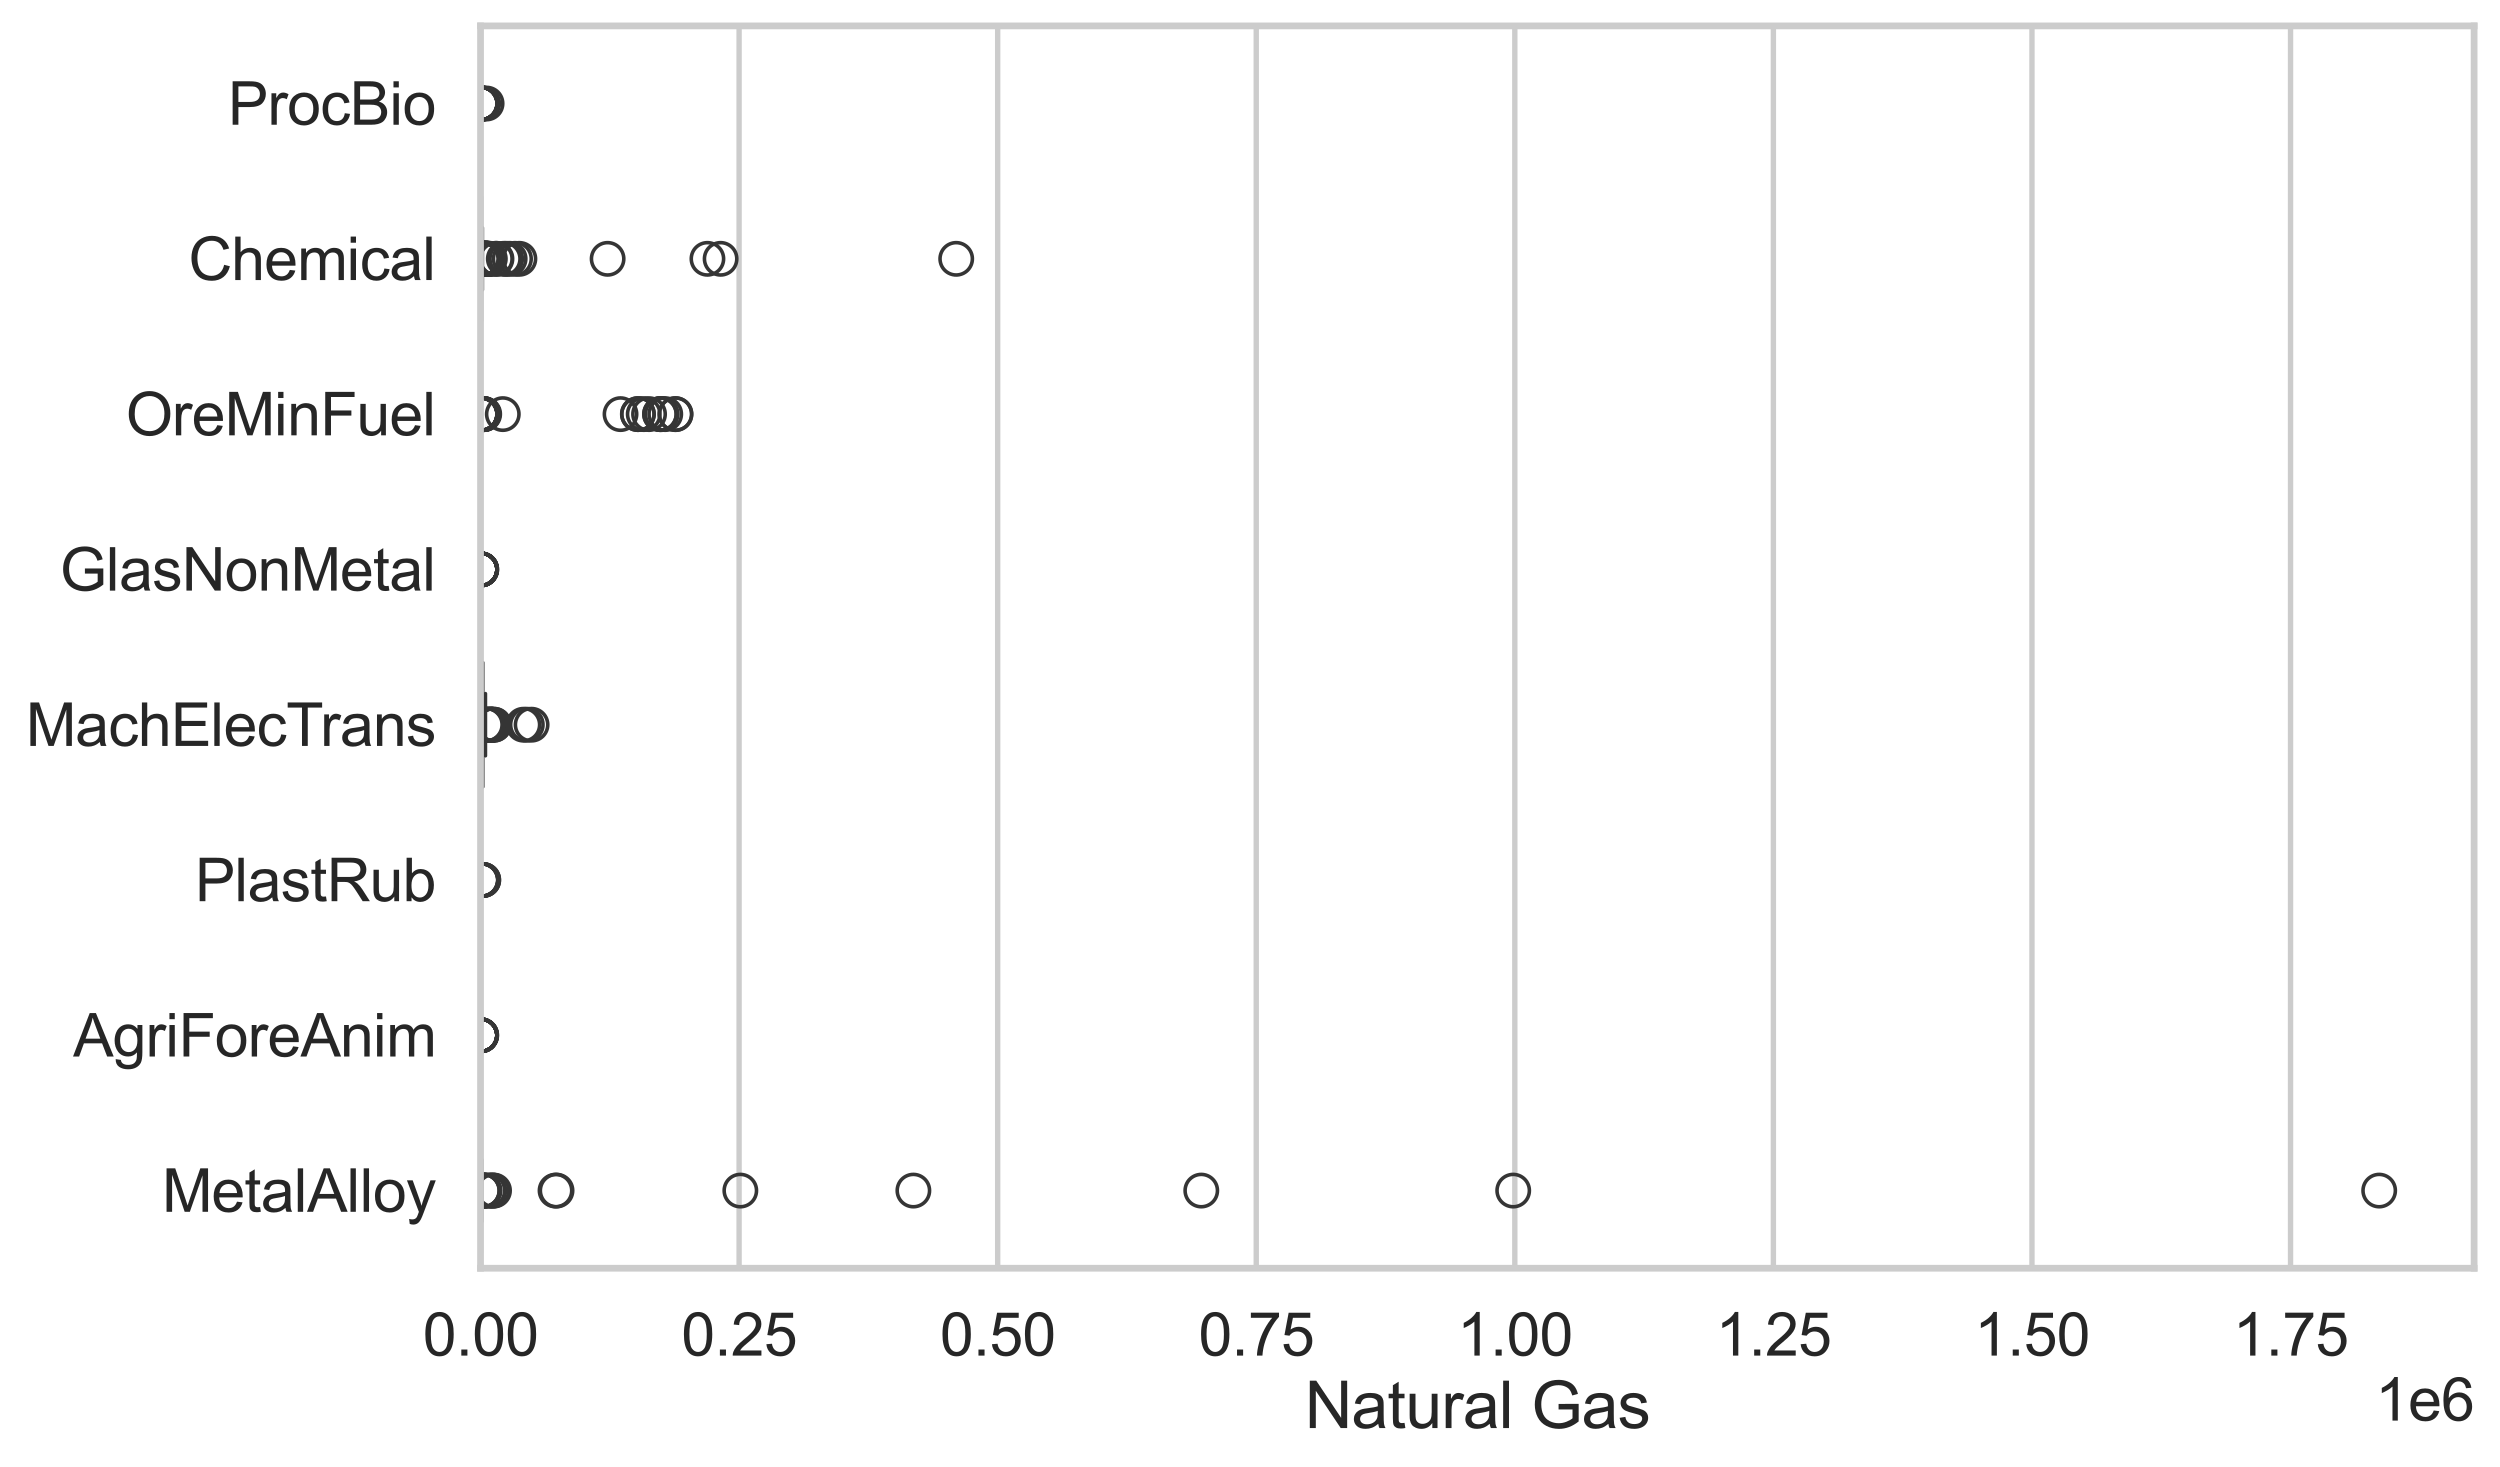 <?xml version="1.0" encoding="utf-8" standalone="no"?>
<!DOCTYPE svg PUBLIC "-//W3C//DTD SVG 1.1//EN"
  "http://www.w3.org/Graphics/SVG/1.1/DTD/svg11.dtd">
<svg xmlns:xlink="http://www.w3.org/1999/xlink" width="695.577pt" height="408.111pt" viewBox="0 0 695.577 408.111" xmlns="http://www.w3.org/2000/svg" version="1.1">
 <defs>
  <style type="text/css">*{stroke-linejoin: round; stroke-linecap: butt}</style>
 </defs>
 <g id="figure_1">
  <g id="patch_1">
   <path d="M 0 408.111 
L 695.577 408.111 
L 695.577 0 
L 0 0 
z
" style="fill: #ffffff"/>
  </g>
  <g id="axes_1">
   <g id="patch_2">
    <path d="M 133.697 352.86 
L 688.377 352.86 
L 688.377 7.2 
L 133.697 7.2 
z
" style="fill: #ffffff"/>
   </g>
   <g id="matplotlib.axis_1">
    <g id="xtick_1">
     <g id="line2d_1">
      <path d="M 133.697 352.86 
L 133.697 7.2 
" clip-path="url(#p8b24ecf741)" style="fill: none; stroke: #cccccc; stroke-width: 1.5; stroke-linecap: round"/>
     </g>
     <g id="text_1">
      <!-- 0.00 -->
      <g style="fill: #262626" transform="translate(117.642 377.17) scale(0.165 -0.165)">
       <defs>
        <path id="ArialMT-30" d="M 266 2259 
Q 266 3072 433 3567 
Q 600 4063 929 4331 
Q 1259 4600 1759 4600 
Q 2128 4600 2406 4451 
Q 2684 4303 2865 4023 
Q 3047 3744 3150 3342 
Q 3253 2941 3253 2259 
Q 3253 1453 3087 958 
Q 2922 463 2592 192 
Q 2263 -78 1759 -78 
Q 1097 -78 719 397 
Q 266 969 266 2259 
z
M 844 2259 
Q 844 1131 1108 757 
Q 1372 384 1759 384 
Q 2147 384 2411 759 
Q 2675 1134 2675 2259 
Q 2675 3391 2411 3762 
Q 2147 4134 1753 4134 
Q 1366 4134 1134 3806 
Q 844 3388 844 2259 
z
" transform="scale(0.016)"/>
        <path id="ArialMT-2e" d="M 581 0 
L 581 641 
L 1222 641 
L 1222 0 
L 581 0 
z
" transform="scale(0.016)"/>
       </defs>
       <use xlink:href="#ArialMT-30"/>
       <use xlink:href="#ArialMT-2e" transform="translate(55.615 0)"/>
       <use xlink:href="#ArialMT-30" transform="translate(83.398 0)"/>
       <use xlink:href="#ArialMT-30" transform="translate(139.014 0)"/>
      </g>
     </g>
    </g>
    <g id="xtick_2">
     <g id="line2d_2">
      <path d="M 205.64 352.86 
L 205.64 7.2 
" clip-path="url(#p8b24ecf741)" style="fill: none; stroke: #cccccc; stroke-width: 1.5; stroke-linecap: round"/>
     </g>
     <g id="text_2">
      <!-- 0.25 -->
      <g style="fill: #262626" transform="translate(189.584 377.17) scale(0.165 -0.165)">
       <defs>
        <path id="ArialMT-32" d="M 3222 541 
L 3222 0 
L 194 0 
Q 188 203 259 391 
Q 375 700 629 1000 
Q 884 1300 1366 1694 
Q 2113 2306 2375 2664 
Q 2638 3022 2638 3341 
Q 2638 3675 2398 3904 
Q 2159 4134 1775 4134 
Q 1369 4134 1125 3890 
Q 881 3647 878 3216 
L 300 3275 
Q 359 3922 746 4261 
Q 1134 4600 1788 4600 
Q 2447 4600 2831 4234 
Q 3216 3869 3216 3328 
Q 3216 3053 3103 2787 
Q 2991 2522 2730 2228 
Q 2469 1934 1863 1422 
Q 1356 997 1212 845 
Q 1069 694 975 541 
L 3222 541 
z
" transform="scale(0.016)"/>
        <path id="ArialMT-35" d="M 266 1200 
L 856 1250 
Q 922 819 1161 601 
Q 1400 384 1738 384 
Q 2144 384 2425 690 
Q 2706 997 2706 1503 
Q 2706 1984 2436 2262 
Q 2166 2541 1728 2541 
Q 1456 2541 1237 2417 
Q 1019 2294 894 2097 
L 366 2166 
L 809 4519 
L 3088 4519 
L 3088 3981 
L 1259 3981 
L 1013 2750 
Q 1425 3038 1878 3038 
Q 2478 3038 2890 2622 
Q 3303 2206 3303 1553 
Q 3303 931 2941 478 
Q 2500 -78 1738 -78 
Q 1113 -78 717 272 
Q 322 622 266 1200 
z
" transform="scale(0.016)"/>
       </defs>
       <use xlink:href="#ArialMT-30"/>
       <use xlink:href="#ArialMT-2e" transform="translate(55.615 0)"/>
       <use xlink:href="#ArialMT-32" transform="translate(83.398 0)"/>
       <use xlink:href="#ArialMT-35" transform="translate(139.014 0)"/>
      </g>
     </g>
    </g>
    <g id="xtick_3">
     <g id="line2d_3">
      <path d="M 277.583 352.86 
L 277.583 7.2 
" clip-path="url(#p8b24ecf741)" style="fill: none; stroke: #cccccc; stroke-width: 1.5; stroke-linecap: round"/>
     </g>
     <g id="text_3">
      <!-- 0.50 -->
      <g style="fill: #262626" transform="translate(261.527 377.17) scale(0.165 -0.165)">
       <use xlink:href="#ArialMT-30"/>
       <use xlink:href="#ArialMT-2e" transform="translate(55.615 0)"/>
       <use xlink:href="#ArialMT-35" transform="translate(83.398 0)"/>
       <use xlink:href="#ArialMT-30" transform="translate(139.014 0)"/>
      </g>
     </g>
    </g>
    <g id="xtick_4">
     <g id="line2d_4">
      <path d="M 349.525 352.86 
L 349.525 7.2 
" clip-path="url(#p8b24ecf741)" style="fill: none; stroke: #cccccc; stroke-width: 1.5; stroke-linecap: round"/>
     </g>
     <g id="text_4">
      <!-- 0.75 -->
      <g style="fill: #262626" transform="translate(333.47 377.17) scale(0.165 -0.165)">
       <defs>
        <path id="ArialMT-37" d="M 303 3981 
L 303 4522 
L 3269 4522 
L 3269 4084 
Q 2831 3619 2401 2847 
Q 1972 2075 1738 1259 
Q 1569 684 1522 0 
L 944 0 
Q 953 541 1156 1306 
Q 1359 2072 1739 2783 
Q 2119 3494 2547 3981 
L 303 3981 
z
" transform="scale(0.016)"/>
       </defs>
       <use xlink:href="#ArialMT-30"/>
       <use xlink:href="#ArialMT-2e" transform="translate(55.615 0)"/>
       <use xlink:href="#ArialMT-37" transform="translate(83.398 0)"/>
       <use xlink:href="#ArialMT-35" transform="translate(139.014 0)"/>
      </g>
     </g>
    </g>
    <g id="xtick_5">
     <g id="line2d_5">
      <path d="M 421.468 352.86 
L 421.468 7.2 
" clip-path="url(#p8b24ecf741)" style="fill: none; stroke: #cccccc; stroke-width: 1.5; stroke-linecap: round"/>
     </g>
     <g id="text_5">
      <!-- 1.00 -->
      <g style="fill: #262626" transform="translate(405.413 377.17) scale(0.165 -0.165)">
       <defs>
        <path id="ArialMT-31" d="M 2384 0 
L 1822 0 
L 1822 3584 
Q 1619 3391 1289 3197 
Q 959 3003 697 2906 
L 697 3450 
Q 1169 3672 1522 3987 
Q 1875 4303 2022 4600 
L 2384 4600 
L 2384 0 
z
" transform="scale(0.016)"/>
       </defs>
       <use xlink:href="#ArialMT-31"/>
       <use xlink:href="#ArialMT-2e" transform="translate(55.615 0)"/>
       <use xlink:href="#ArialMT-30" transform="translate(83.398 0)"/>
       <use xlink:href="#ArialMT-30" transform="translate(139.014 0)"/>
      </g>
     </g>
    </g>
    <g id="xtick_6">
     <g id="line2d_6">
      <path d="M 493.411 352.86 
L 493.411 7.2 
" clip-path="url(#p8b24ecf741)" style="fill: none; stroke: #cccccc; stroke-width: 1.5; stroke-linecap: round"/>
     </g>
     <g id="text_6">
      <!-- 1.25 -->
      <g style="fill: #262626" transform="translate(477.356 377.17) scale(0.165 -0.165)">
       <use xlink:href="#ArialMT-31"/>
       <use xlink:href="#ArialMT-2e" transform="translate(55.615 0)"/>
       <use xlink:href="#ArialMT-32" transform="translate(83.398 0)"/>
       <use xlink:href="#ArialMT-35" transform="translate(139.014 0)"/>
      </g>
     </g>
    </g>
    <g id="xtick_7">
     <g id="line2d_7">
      <path d="M 565.354 352.86 
L 565.354 7.2 
" clip-path="url(#p8b24ecf741)" style="fill: none; stroke: #cccccc; stroke-width: 1.5; stroke-linecap: round"/>
     </g>
     <g id="text_7">
      <!-- 1.50 -->
      <g style="fill: #262626" transform="translate(549.298 377.17) scale(0.165 -0.165)">
       <use xlink:href="#ArialMT-31"/>
       <use xlink:href="#ArialMT-2e" transform="translate(55.615 0)"/>
       <use xlink:href="#ArialMT-35" transform="translate(83.398 0)"/>
       <use xlink:href="#ArialMT-30" transform="translate(139.014 0)"/>
      </g>
     </g>
    </g>
    <g id="xtick_8">
     <g id="line2d_8">
      <path d="M 637.297 352.86 
L 637.297 7.2 
" clip-path="url(#p8b24ecf741)" style="fill: none; stroke: #cccccc; stroke-width: 1.5; stroke-linecap: round"/>
     </g>
     <g id="text_8">
      <!-- 1.75 -->
      <g style="fill: #262626" transform="translate(621.241 377.17) scale(0.165 -0.165)">
       <use xlink:href="#ArialMT-31"/>
       <use xlink:href="#ArialMT-2e" transform="translate(55.615 0)"/>
       <use xlink:href="#ArialMT-37" transform="translate(83.398 0)"/>
       <use xlink:href="#ArialMT-35" transform="translate(139.014 0)"/>
      </g>
     </g>
    </g>
    <g id="text_9">
     <!-- Natural Gas -->
     <g style="fill: #262626" transform="translate(363.021 397.334) scale(0.18 -0.18)">
      <defs>
       <path id="ArialMT-4e" d="M 488 0 
L 488 4581 
L 1109 4581 
L 3516 984 
L 3516 4581 
L 4097 4581 
L 4097 0 
L 3475 0 
L 1069 3600 
L 1069 0 
L 488 0 
z
" transform="scale(0.016)"/>
       <path id="ArialMT-61" d="M 2588 409 
Q 2275 144 1986 34 
Q 1697 -75 1366 -75 
Q 819 -75 525 192 
Q 231 459 231 875 
Q 231 1119 342 1320 
Q 453 1522 633 1644 
Q 813 1766 1038 1828 
Q 1203 1872 1538 1913 
Q 2219 1994 2541 2106 
Q 2544 2222 2544 2253 
Q 2544 2597 2384 2738 
Q 2169 2928 1744 2928 
Q 1347 2928 1158 2789 
Q 969 2650 878 2297 
L 328 2372 
Q 403 2725 575 2942 
Q 747 3159 1072 3276 
Q 1397 3394 1825 3394 
Q 2250 3394 2515 3294 
Q 2781 3194 2906 3042 
Q 3031 2891 3081 2659 
Q 3109 2516 3109 2141 
L 3109 1391 
Q 3109 606 3145 398 
Q 3181 191 3288 0 
L 2700 0 
Q 2613 175 2588 409 
z
M 2541 1666 
Q 2234 1541 1622 1453 
Q 1275 1403 1131 1340 
Q 988 1278 909 1158 
Q 831 1038 831 891 
Q 831 666 1001 516 
Q 1172 366 1500 366 
Q 1825 366 2078 508 
Q 2331 650 2450 897 
Q 2541 1088 2541 1459 
L 2541 1666 
z
" transform="scale(0.016)"/>
       <path id="ArialMT-74" d="M 1650 503 
L 1731 6 
Q 1494 -44 1306 -44 
Q 1000 -44 831 53 
Q 663 150 594 308 
Q 525 466 525 972 
L 525 2881 
L 113 2881 
L 113 3319 
L 525 3319 
L 525 4141 
L 1084 4478 
L 1084 3319 
L 1650 3319 
L 1650 2881 
L 1084 2881 
L 1084 941 
Q 1084 700 1114 631 
Q 1144 563 1211 522 
Q 1278 481 1403 481 
Q 1497 481 1650 503 
z
" transform="scale(0.016)"/>
       <path id="ArialMT-75" d="M 2597 0 
L 2597 488 
Q 2209 -75 1544 -75 
Q 1250 -75 995 37 
Q 741 150 617 320 
Q 494 491 444 738 
Q 409 903 409 1263 
L 409 3319 
L 972 3319 
L 972 1478 
Q 972 1038 1006 884 
Q 1059 663 1231 536 
Q 1403 409 1656 409 
Q 1909 409 2131 539 
Q 2353 669 2445 892 
Q 2538 1116 2538 1541 
L 2538 3319 
L 3100 3319 
L 3100 0 
L 2597 0 
z
" transform="scale(0.016)"/>
       <path id="ArialMT-72" d="M 416 0 
L 416 3319 
L 922 3319 
L 922 2816 
Q 1116 3169 1280 3281 
Q 1444 3394 1641 3394 
Q 1925 3394 2219 3213 
L 2025 2691 
Q 1819 2813 1613 2813 
Q 1428 2813 1281 2702 
Q 1134 2591 1072 2394 
Q 978 2094 978 1738 
L 978 0 
L 416 0 
z
" transform="scale(0.016)"/>
       <path id="ArialMT-6c" d="M 409 0 
L 409 4581 
L 972 4581 
L 972 0 
L 409 0 
z
" transform="scale(0.016)"/>
       <path id="ArialMT-20" transform="scale(0.016)"/>
       <path id="ArialMT-47" d="M 2638 1797 
L 2638 2334 
L 4578 2338 
L 4578 638 
Q 4131 281 3656 101 
Q 3181 -78 2681 -78 
Q 2006 -78 1454 211 
Q 903 500 622 1047 
Q 341 1594 341 2269 
Q 341 2938 620 3517 
Q 900 4097 1425 4378 
Q 1950 4659 2634 4659 
Q 3131 4659 3532 4498 
Q 3934 4338 4162 4050 
Q 4391 3763 4509 3300 
L 3963 3150 
Q 3859 3500 3706 3700 
Q 3553 3900 3268 4020 
Q 2984 4141 2638 4141 
Q 2222 4141 1919 4014 
Q 1616 3888 1430 3681 
Q 1244 3475 1141 3228 
Q 966 2803 966 2306 
Q 966 1694 1177 1281 
Q 1388 869 1791 669 
Q 2194 469 2647 469 
Q 3041 469 3416 620 
Q 3791 772 3984 944 
L 3984 1797 
L 2638 1797 
z
" transform="scale(0.016)"/>
       <path id="ArialMT-73" d="M 197 991 
L 753 1078 
Q 800 744 1014 566 
Q 1228 388 1613 388 
Q 2000 388 2187 545 
Q 2375 703 2375 916 
Q 2375 1106 2209 1216 
Q 2094 1291 1634 1406 
Q 1016 1563 777 1677 
Q 538 1791 414 1992 
Q 291 2194 291 2438 
Q 291 2659 392 2848 
Q 494 3038 669 3163 
Q 800 3259 1026 3326 
Q 1253 3394 1513 3394 
Q 1903 3394 2198 3281 
Q 2494 3169 2634 2976 
Q 2775 2784 2828 2463 
L 2278 2388 
Q 2241 2644 2061 2787 
Q 1881 2931 1553 2931 
Q 1166 2931 1000 2803 
Q 834 2675 834 2503 
Q 834 2394 903 2306 
Q 972 2216 1119 2156 
Q 1203 2125 1616 2013 
Q 2213 1853 2448 1751 
Q 2684 1650 2818 1456 
Q 2953 1263 2953 975 
Q 2953 694 2789 445 
Q 2625 197 2315 61 
Q 2006 -75 1616 -75 
Q 969 -75 630 194 
Q 291 463 197 991 
z
" transform="scale(0.016)"/>
      </defs>
      <use xlink:href="#ArialMT-4e"/>
      <use xlink:href="#ArialMT-61" transform="translate(72.217 0)"/>
      <use xlink:href="#ArialMT-74" transform="translate(127.832 0)"/>
      <use xlink:href="#ArialMT-75" transform="translate(155.615 0)"/>
      <use xlink:href="#ArialMT-72" transform="translate(211.23 0)"/>
      <use xlink:href="#ArialMT-61" transform="translate(244.531 0)"/>
      <use xlink:href="#ArialMT-6c" transform="translate(300.146 0)"/>
      <use xlink:href="#ArialMT-20" transform="translate(322.363 0)"/>
      <use xlink:href="#ArialMT-47" transform="translate(350.146 0)"/>
      <use xlink:href="#ArialMT-61" transform="translate(427.93 0)"/>
      <use xlink:href="#ArialMT-73" transform="translate(483.545 0)"/>
     </g>
    </g>
    <g id="text_10">
     <!-- 1e6 -->
     <g style="fill: #262626" transform="translate(660.85 395.26) scale(0.165 -0.165)">
      <defs>
       <path id="ArialMT-65" d="M 2694 1069 
L 3275 997 
Q 3138 488 2766 206 
Q 2394 -75 1816 -75 
Q 1088 -75 661 373 
Q 234 822 234 1631 
Q 234 2469 665 2931 
Q 1097 3394 1784 3394 
Q 2450 3394 2872 2941 
Q 3294 2488 3294 1666 
Q 3294 1616 3291 1516 
L 816 1516 
Q 847 969 1125 678 
Q 1403 388 1819 388 
Q 2128 388 2347 550 
Q 2566 713 2694 1069 
z
M 847 1978 
L 2700 1978 
Q 2663 2397 2488 2606 
Q 2219 2931 1791 2931 
Q 1403 2931 1139 2672 
Q 875 2413 847 1978 
z
" transform="scale(0.016)"/>
       <path id="ArialMT-36" d="M 3184 3459 
L 2625 3416 
Q 2550 3747 2413 3897 
Q 2184 4138 1850 4138 
Q 1581 4138 1378 3988 
Q 1113 3794 959 3422 
Q 806 3050 800 2363 
Q 1003 2672 1297 2822 
Q 1591 2972 1913 2972 
Q 2475 2972 2870 2558 
Q 3266 2144 3266 1488 
Q 3266 1056 3080 686 
Q 2894 316 2569 119 
Q 2244 -78 1831 -78 
Q 1128 -78 684 439 
Q 241 956 241 2144 
Q 241 3472 731 4075 
Q 1159 4600 1884 4600 
Q 2425 4600 2770 4297 
Q 3116 3994 3184 3459 
z
M 888 1484 
Q 888 1194 1011 928 
Q 1134 663 1356 523 
Q 1578 384 1822 384 
Q 2178 384 2434 671 
Q 2691 959 2691 1453 
Q 2691 1928 2437 2201 
Q 2184 2475 1800 2475 
Q 1419 2475 1153 2201 
Q 888 1928 888 1484 
z
" transform="scale(0.016)"/>
      </defs>
      <use xlink:href="#ArialMT-31"/>
      <use xlink:href="#ArialMT-65" transform="translate(55.615 0)"/>
      <use xlink:href="#ArialMT-36" transform="translate(111.23 0)"/>
     </g>
    </g>
   </g>
   <g id="matplotlib.axis_2">
    <g id="ytick_1">
     <g id="text_11">
      <!-- ProcBio -->
      <g style="fill: #262626" transform="translate(63.424 34.709) scale(0.165 -0.165)">
       <defs>
        <path id="ArialMT-50" d="M 494 0 
L 494 4581 
L 2222 4581 
Q 2678 4581 2919 4538 
Q 3256 4481 3484 4323 
Q 3713 4166 3852 3881 
Q 3991 3597 3991 3256 
Q 3991 2672 3619 2267 
Q 3247 1863 2275 1863 
L 1100 1863 
L 1100 0 
L 494 0 
z
M 1100 2403 
L 2284 2403 
Q 2872 2403 3119 2622 
Q 3366 2841 3366 3238 
Q 3366 3525 3220 3729 
Q 3075 3934 2838 4000 
Q 2684 4041 2272 4041 
L 1100 4041 
L 1100 2403 
z
" transform="scale(0.016)"/>
        <path id="ArialMT-6f" d="M 213 1659 
Q 213 2581 725 3025 
Q 1153 3394 1769 3394 
Q 2453 3394 2887 2945 
Q 3322 2497 3322 1706 
Q 3322 1066 3130 698 
Q 2938 331 2570 128 
Q 2203 -75 1769 -75 
Q 1072 -75 642 372 
Q 213 819 213 1659 
z
M 791 1659 
Q 791 1022 1069 705 
Q 1347 388 1769 388 
Q 2188 388 2466 706 
Q 2744 1025 2744 1678 
Q 2744 2294 2464 2611 
Q 2184 2928 1769 2928 
Q 1347 2928 1069 2612 
Q 791 2297 791 1659 
z
" transform="scale(0.016)"/>
        <path id="ArialMT-63" d="M 2588 1216 
L 3141 1144 
Q 3050 572 2676 248 
Q 2303 -75 1759 -75 
Q 1078 -75 664 370 
Q 250 816 250 1647 
Q 250 2184 428 2587 
Q 606 2991 970 3192 
Q 1334 3394 1763 3394 
Q 2303 3394 2647 3120 
Q 2991 2847 3088 2344 
L 2541 2259 
Q 2463 2594 2264 2762 
Q 2066 2931 1784 2931 
Q 1359 2931 1093 2626 
Q 828 2322 828 1663 
Q 828 994 1084 691 
Q 1341 388 1753 388 
Q 2084 388 2306 591 
Q 2528 794 2588 1216 
z
" transform="scale(0.016)"/>
        <path id="ArialMT-42" d="M 469 0 
L 469 4581 
L 2188 4581 
Q 2713 4581 3030 4442 
Q 3347 4303 3526 4014 
Q 3706 3725 3706 3409 
Q 3706 3116 3547 2856 
Q 3388 2597 3066 2438 
Q 3481 2316 3704 2022 
Q 3928 1728 3928 1328 
Q 3928 1006 3792 729 
Q 3656 453 3456 303 
Q 3256 153 2954 76 
Q 2653 0 2216 0 
L 469 0 
z
M 1075 2656 
L 2066 2656 
Q 2469 2656 2644 2709 
Q 2875 2778 2992 2937 
Q 3109 3097 3109 3338 
Q 3109 3566 3000 3739 
Q 2891 3913 2687 3977 
Q 2484 4041 1991 4041 
L 1075 4041 
L 1075 2656 
z
M 1075 541 
L 2216 541 
Q 2509 541 2628 563 
Q 2838 600 2978 687 
Q 3119 775 3209 942 
Q 3300 1109 3300 1328 
Q 3300 1584 3169 1773 
Q 3038 1963 2805 2039 
Q 2572 2116 2134 2116 
L 1075 2116 
L 1075 541 
z
" transform="scale(0.016)"/>
        <path id="ArialMT-69" d="M 425 3934 
L 425 4581 
L 988 4581 
L 988 3934 
L 425 3934 
z
M 425 0 
L 425 3319 
L 988 3319 
L 988 0 
L 425 0 
z
" transform="scale(0.016)"/>
       </defs>
       <use xlink:href="#ArialMT-50"/>
       <use xlink:href="#ArialMT-72" transform="translate(66.699 0)"/>
       <use xlink:href="#ArialMT-6f" transform="translate(100 0)"/>
       <use xlink:href="#ArialMT-63" transform="translate(155.615 0)"/>
       <use xlink:href="#ArialMT-42" transform="translate(205.615 0)"/>
       <use xlink:href="#ArialMT-69" transform="translate(272.314 0)"/>
       <use xlink:href="#ArialMT-6f" transform="translate(294.531 0)"/>
      </g>
     </g>
    </g>
    <g id="ytick_2">
     <g id="text_12">
      <!-- Chemical -->
      <g style="fill: #262626" transform="translate(52.428 77.916) scale(0.165 -0.165)">
       <defs>
        <path id="ArialMT-43" d="M 3763 1606 
L 4369 1453 
Q 4178 706 3683 314 
Q 3188 -78 2472 -78 
Q 1731 -78 1267 223 
Q 803 525 561 1097 
Q 319 1669 319 2325 
Q 319 3041 592 3573 
Q 866 4106 1370 4382 
Q 1875 4659 2481 4659 
Q 3169 4659 3637 4309 
Q 4106 3959 4291 3325 
L 3694 3184 
Q 3534 3684 3231 3912 
Q 2928 4141 2469 4141 
Q 1941 4141 1586 3887 
Q 1231 3634 1087 3207 
Q 944 2781 944 2328 
Q 944 1744 1114 1308 
Q 1284 872 1643 656 
Q 2003 441 2422 441 
Q 2931 441 3284 734 
Q 3638 1028 3763 1606 
z
" transform="scale(0.016)"/>
        <path id="ArialMT-68" d="M 422 0 
L 422 4581 
L 984 4581 
L 984 2938 
Q 1378 3394 1978 3394 
Q 2347 3394 2619 3248 
Q 2891 3103 3008 2847 
Q 3125 2591 3125 2103 
L 3125 0 
L 2563 0 
L 2563 2103 
Q 2563 2525 2380 2717 
Q 2197 2909 1863 2909 
Q 1613 2909 1392 2779 
Q 1172 2650 1078 2428 
Q 984 2206 984 1816 
L 984 0 
L 422 0 
z
" transform="scale(0.016)"/>
        <path id="ArialMT-6d" d="M 422 0 
L 422 3319 
L 925 3319 
L 925 2853 
Q 1081 3097 1340 3245 
Q 1600 3394 1931 3394 
Q 2300 3394 2536 3241 
Q 2772 3088 2869 2813 
Q 3263 3394 3894 3394 
Q 4388 3394 4653 3120 
Q 4919 2847 4919 2278 
L 4919 0 
L 4359 0 
L 4359 2091 
Q 4359 2428 4304 2576 
Q 4250 2725 4106 2815 
Q 3963 2906 3769 2906 
Q 3419 2906 3187 2673 
Q 2956 2441 2956 1928 
L 2956 0 
L 2394 0 
L 2394 2156 
Q 2394 2531 2256 2718 
Q 2119 2906 1806 2906 
Q 1569 2906 1367 2781 
Q 1166 2656 1075 2415 
Q 984 2175 984 1722 
L 984 0 
L 422 0 
z
" transform="scale(0.016)"/>
       </defs>
       <use xlink:href="#ArialMT-43"/>
       <use xlink:href="#ArialMT-68" transform="translate(72.217 0)"/>
       <use xlink:href="#ArialMT-65" transform="translate(127.832 0)"/>
       <use xlink:href="#ArialMT-6d" transform="translate(183.447 0)"/>
       <use xlink:href="#ArialMT-69" transform="translate(266.748 0)"/>
       <use xlink:href="#ArialMT-63" transform="translate(288.965 0)"/>
       <use xlink:href="#ArialMT-61" transform="translate(338.965 0)"/>
       <use xlink:href="#ArialMT-6c" transform="translate(394.58 0)"/>
      </g>
     </g>
    </g>
    <g id="ytick_3">
     <g id="text_13">
      <!-- OreMinFuel -->
      <g style="fill: #262626" transform="translate(35.013 121.124) scale(0.165 -0.165)">
       <defs>
        <path id="ArialMT-4f" d="M 309 2231 
Q 309 3372 921 4017 
Q 1534 4663 2503 4663 
Q 3138 4663 3647 4359 
Q 4156 4056 4423 3514 
Q 4691 2972 4691 2284 
Q 4691 1588 4409 1038 
Q 4128 488 3612 205 
Q 3097 -78 2500 -78 
Q 1853 -78 1343 234 
Q 834 547 571 1087 
Q 309 1628 309 2231 
z
M 934 2222 
Q 934 1394 1379 917 
Q 1825 441 2497 441 
Q 3181 441 3623 922 
Q 4066 1403 4066 2288 
Q 4066 2847 3877 3264 
Q 3688 3681 3323 3911 
Q 2959 4141 2506 4141 
Q 1863 4141 1398 3698 
Q 934 3256 934 2222 
z
" transform="scale(0.016)"/>
        <path id="ArialMT-4d" d="M 475 0 
L 475 4581 
L 1388 4581 
L 2472 1338 
Q 2622 884 2691 659 
Q 2769 909 2934 1394 
L 4031 4581 
L 4847 4581 
L 4847 0 
L 4263 0 
L 4263 3834 
L 2931 0 
L 2384 0 
L 1059 3900 
L 1059 0 
L 475 0 
z
" transform="scale(0.016)"/>
        <path id="ArialMT-6e" d="M 422 0 
L 422 3319 
L 928 3319 
L 928 2847 
Q 1294 3394 1984 3394 
Q 2284 3394 2536 3286 
Q 2788 3178 2913 3003 
Q 3038 2828 3088 2588 
Q 3119 2431 3119 2041 
L 3119 0 
L 2556 0 
L 2556 2019 
Q 2556 2363 2490 2533 
Q 2425 2703 2258 2804 
Q 2091 2906 1866 2906 
Q 1506 2906 1245 2678 
Q 984 2450 984 1813 
L 984 0 
L 422 0 
z
" transform="scale(0.016)"/>
        <path id="ArialMT-46" d="M 525 0 
L 525 4581 
L 3616 4581 
L 3616 4041 
L 1131 4041 
L 1131 2622 
L 3281 2622 
L 3281 2081 
L 1131 2081 
L 1131 0 
L 525 0 
z
" transform="scale(0.016)"/>
       </defs>
       <use xlink:href="#ArialMT-4f"/>
       <use xlink:href="#ArialMT-72" transform="translate(77.783 0)"/>
       <use xlink:href="#ArialMT-65" transform="translate(111.084 0)"/>
       <use xlink:href="#ArialMT-4d" transform="translate(166.699 0)"/>
       <use xlink:href="#ArialMT-69" transform="translate(250 0)"/>
       <use xlink:href="#ArialMT-6e" transform="translate(272.217 0)"/>
       <use xlink:href="#ArialMT-46" transform="translate(327.832 0)"/>
       <use xlink:href="#ArialMT-75" transform="translate(388.916 0)"/>
       <use xlink:href="#ArialMT-65" transform="translate(444.531 0)"/>
       <use xlink:href="#ArialMT-6c" transform="translate(500.146 0)"/>
      </g>
     </g>
    </g>
    <g id="ytick_4">
     <g id="text_14">
      <!-- GlasNonMetal -->
      <g style="fill: #262626" transform="translate(16.659 164.331) scale(0.165 -0.165)">
       <use xlink:href="#ArialMT-47"/>
       <use xlink:href="#ArialMT-6c" transform="translate(77.783 0)"/>
       <use xlink:href="#ArialMT-61" transform="translate(100 0)"/>
       <use xlink:href="#ArialMT-73" transform="translate(155.615 0)"/>
       <use xlink:href="#ArialMT-4e" transform="translate(205.615 0)"/>
       <use xlink:href="#ArialMT-6f" transform="translate(277.832 0)"/>
       <use xlink:href="#ArialMT-6e" transform="translate(333.447 0)"/>
       <use xlink:href="#ArialMT-4d" transform="translate(389.062 0)"/>
       <use xlink:href="#ArialMT-65" transform="translate(472.363 0)"/>
       <use xlink:href="#ArialMT-74" transform="translate(527.979 0)"/>
       <use xlink:href="#ArialMT-61" transform="translate(555.762 0)"/>
       <use xlink:href="#ArialMT-6c" transform="translate(611.377 0)"/>
      </g>
     </g>
    </g>
    <g id="ytick_5">
     <g id="text_15">
      <!-- MachElecTrans -->
      <g style="fill: #262626" transform="translate(7.2 207.539) scale(0.165 -0.165)">
       <defs>
        <path id="ArialMT-45" d="M 506 0 
L 506 4581 
L 3819 4581 
L 3819 4041 
L 1113 4041 
L 1113 2638 
L 3647 2638 
L 3647 2100 
L 1113 2100 
L 1113 541 
L 3925 541 
L 3925 0 
L 506 0 
z
" transform="scale(0.016)"/>
        <path id="ArialMT-54" d="M 1659 0 
L 1659 4041 
L 150 4041 
L 150 4581 
L 3781 4581 
L 3781 4041 
L 2266 4041 
L 2266 0 
L 1659 0 
z
" transform="scale(0.016)"/>
       </defs>
       <use xlink:href="#ArialMT-4d"/>
       <use xlink:href="#ArialMT-61" transform="translate(83.301 0)"/>
       <use xlink:href="#ArialMT-63" transform="translate(138.916 0)"/>
       <use xlink:href="#ArialMT-68" transform="translate(188.916 0)"/>
       <use xlink:href="#ArialMT-45" transform="translate(244.531 0)"/>
       <use xlink:href="#ArialMT-6c" transform="translate(311.23 0)"/>
       <use xlink:href="#ArialMT-65" transform="translate(333.447 0)"/>
       <use xlink:href="#ArialMT-63" transform="translate(389.062 0)"/>
       <use xlink:href="#ArialMT-54" transform="translate(439.062 0)"/>
       <use xlink:href="#ArialMT-72" transform="translate(496.396 0)"/>
       <use xlink:href="#ArialMT-61" transform="translate(529.697 0)"/>
       <use xlink:href="#ArialMT-6e" transform="translate(585.312 0)"/>
       <use xlink:href="#ArialMT-73" transform="translate(640.928 0)"/>
      </g>
     </g>
    </g>
    <g id="ytick_6">
     <g id="text_16">
      <!-- PlastRub -->
      <g style="fill: #262626" transform="translate(54.248 250.746) scale(0.165 -0.165)">
       <defs>
        <path id="ArialMT-52" d="M 503 0 
L 503 4581 
L 2534 4581 
Q 3147 4581 3465 4457 
Q 3784 4334 3975 4021 
Q 4166 3709 4166 3331 
Q 4166 2844 3850 2509 
Q 3534 2175 2875 2084 
Q 3116 1969 3241 1856 
Q 3506 1613 3744 1247 
L 4541 0 
L 3778 0 
L 3172 953 
Q 2906 1366 2734 1584 
Q 2563 1803 2427 1890 
Q 2291 1978 2150 2013 
Q 2047 2034 1813 2034 
L 1109 2034 
L 1109 0 
L 503 0 
z
M 1109 2559 
L 2413 2559 
Q 2828 2559 3062 2645 
Q 3297 2731 3419 2920 
Q 3541 3109 3541 3331 
Q 3541 3656 3305 3865 
Q 3069 4075 2559 4075 
L 1109 4075 
L 1109 2559 
z
" transform="scale(0.016)"/>
        <path id="ArialMT-62" d="M 941 0 
L 419 0 
L 419 4581 
L 981 4581 
L 981 2947 
Q 1338 3394 1891 3394 
Q 2197 3394 2470 3270 
Q 2744 3147 2920 2923 
Q 3097 2700 3197 2384 
Q 3297 2069 3297 1709 
Q 3297 856 2875 390 
Q 2453 -75 1863 -75 
Q 1275 -75 941 416 
L 941 0 
z
M 934 1684 
Q 934 1088 1097 822 
Q 1363 388 1816 388 
Q 2184 388 2453 708 
Q 2722 1028 2722 1663 
Q 2722 2313 2464 2622 
Q 2206 2931 1841 2931 
Q 1472 2931 1203 2611 
Q 934 2291 934 1684 
z
" transform="scale(0.016)"/>
       </defs>
       <use xlink:href="#ArialMT-50"/>
       <use xlink:href="#ArialMT-6c" transform="translate(66.699 0)"/>
       <use xlink:href="#ArialMT-61" transform="translate(88.916 0)"/>
       <use xlink:href="#ArialMT-73" transform="translate(144.531 0)"/>
       <use xlink:href="#ArialMT-74" transform="translate(194.531 0)"/>
       <use xlink:href="#ArialMT-52" transform="translate(222.314 0)"/>
       <use xlink:href="#ArialMT-75" transform="translate(294.531 0)"/>
       <use xlink:href="#ArialMT-62" transform="translate(350.146 0)"/>
      </g>
     </g>
    </g>
    <g id="ytick_7">
     <g id="text_17">
      <!-- AgriForeAnim -->
      <g style="fill: #262626" transform="translate(20.341 293.954) scale(0.165 -0.165)">
       <defs>
        <path id="ArialMT-41" d="M -9 0 
L 1750 4581 
L 2403 4581 
L 4278 0 
L 3588 0 
L 3053 1388 
L 1138 1388 
L 634 0 
L -9 0 
z
M 1313 1881 
L 2866 1881 
L 2388 3150 
Q 2169 3728 2063 4100 
Q 1975 3659 1816 3225 
L 1313 1881 
z
" transform="scale(0.016)"/>
        <path id="ArialMT-67" d="M 319 -275 
L 866 -356 
Q 900 -609 1056 -725 
Q 1266 -881 1628 -881 
Q 2019 -881 2231 -725 
Q 2444 -569 2519 -288 
Q 2563 -116 2559 434 
Q 2191 0 1641 0 
Q 956 0 581 494 
Q 206 988 206 1678 
Q 206 2153 378 2554 
Q 550 2956 876 3175 
Q 1203 3394 1644 3394 
Q 2231 3394 2613 2919 
L 2613 3319 
L 3131 3319 
L 3131 450 
Q 3131 -325 2973 -648 
Q 2816 -972 2473 -1159 
Q 2131 -1347 1631 -1347 
Q 1038 -1347 672 -1080 
Q 306 -813 319 -275 
z
M 784 1719 
Q 784 1066 1043 766 
Q 1303 466 1694 466 
Q 2081 466 2343 764 
Q 2606 1063 2606 1700 
Q 2606 2309 2336 2618 
Q 2066 2928 1684 2928 
Q 1309 2928 1046 2623 
Q 784 2319 784 1719 
z
" transform="scale(0.016)"/>
       </defs>
       <use xlink:href="#ArialMT-41"/>
       <use xlink:href="#ArialMT-67" transform="translate(66.699 0)"/>
       <use xlink:href="#ArialMT-72" transform="translate(122.314 0)"/>
       <use xlink:href="#ArialMT-69" transform="translate(155.615 0)"/>
       <use xlink:href="#ArialMT-46" transform="translate(177.832 0)"/>
       <use xlink:href="#ArialMT-6f" transform="translate(238.916 0)"/>
       <use xlink:href="#ArialMT-72" transform="translate(294.531 0)"/>
       <use xlink:href="#ArialMT-65" transform="translate(327.832 0)"/>
       <use xlink:href="#ArialMT-41" transform="translate(383.447 0)"/>
       <use xlink:href="#ArialMT-6e" transform="translate(450.146 0)"/>
       <use xlink:href="#ArialMT-69" transform="translate(505.762 0)"/>
       <use xlink:href="#ArialMT-6d" transform="translate(527.979 0)"/>
      </g>
     </g>
    </g>
    <g id="ytick_8">
     <g id="text_18">
      <!-- MetalAlloy -->
      <g style="fill: #262626" transform="translate(45.088 337.161) scale(0.165 -0.165)">
       <defs>
        <path id="ArialMT-79" d="M 397 -1278 
L 334 -750 
Q 519 -800 656 -800 
Q 844 -800 956 -737 
Q 1069 -675 1141 -563 
Q 1194 -478 1313 -144 
Q 1328 -97 1363 -6 
L 103 3319 
L 709 3319 
L 1400 1397 
Q 1534 1031 1641 628 
Q 1738 1016 1872 1384 
L 2581 3319 
L 3144 3319 
L 1881 -56 
Q 1678 -603 1566 -809 
Q 1416 -1088 1222 -1217 
Q 1028 -1347 759 -1347 
Q 597 -1347 397 -1278 
z
" transform="scale(0.016)"/>
       </defs>
       <use xlink:href="#ArialMT-4d"/>
       <use xlink:href="#ArialMT-65" transform="translate(83.301 0)"/>
       <use xlink:href="#ArialMT-74" transform="translate(138.916 0)"/>
       <use xlink:href="#ArialMT-61" transform="translate(166.699 0)"/>
       <use xlink:href="#ArialMT-6c" transform="translate(222.314 0)"/>
       <use xlink:href="#ArialMT-41" transform="translate(244.531 0)"/>
       <use xlink:href="#ArialMT-6c" transform="translate(311.23 0)"/>
       <use xlink:href="#ArialMT-6c" transform="translate(333.447 0)"/>
       <use xlink:href="#ArialMT-6f" transform="translate(355.664 0)"/>
       <use xlink:href="#ArialMT-79" transform="translate(411.279 0)"/>
      </g>
     </g>
    </g>
   </g>
   <g id="patch_3">
    <path d="M 133.698 11.521 
L 133.698 46.087 
L 133.73 46.087 
L 133.73 11.521 
L 133.698 11.521 
z
" clip-path="url(#p8b24ecf741)" style="fill: #ca74db; stroke: #353535; stroke-linejoin: miter"/>
   </g>
   <g id="line2d_9">
    <path d="M 133.698 28.804 
L 133.697 28.804 
" clip-path="url(#p8b24ecf741)" style="fill: none; stroke: #353535"/>
   </g>
   <g id="line2d_10">
    <path d="M 133.73 28.804 
L 133.777 28.804 
" clip-path="url(#p8b24ecf741)" style="fill: none; stroke: #353535"/>
   </g>
   <g id="line2d_11">
    <path d="M 133.697 20.162 
L 133.697 37.445 
" clip-path="url(#p8b24ecf741)" style="fill: none; stroke: #353535; stroke-linecap: round"/>
   </g>
   <g id="line2d_12">
    <path d="M 133.777 20.162 
L 133.777 37.445 
" clip-path="url(#p8b24ecf741)" style="fill: none; stroke: #353535; stroke-linecap: round"/>
   </g>
   <g id="line2d_13">
    <defs>
     <path id="m856fece926" d="M 0 4.5 
C 1.193 4.5 2.338 4.026 3.182 3.182 
C 4.026 2.338 4.5 1.193 4.5 0 
C 4.5 -1.193 4.026 -2.338 3.182 -3.182 
C 2.338 -4.026 1.193 -4.5 0 -4.5 
C -1.193 -4.5 -2.338 -4.026 -3.182 -3.182 
C -4.026 -2.338 -4.5 -1.193 -4.5 0 
C -4.5 1.193 -4.026 2.338 -3.182 3.182 
C -2.338 4.026 -1.193 4.5 0 4.5 
z
" style="stroke: #353535"/>
    </defs>
    <g clip-path="url(#p8b24ecf741)">
     <use xlink:href="#m856fece926" x="134.128" y="28.804" style="fill-opacity: 0; stroke: #353535"/>
     <use xlink:href="#m856fece926" x="134.443" y="28.804" style="fill-opacity: 0; stroke: #353535"/>
     <use xlink:href="#m856fece926" x="135.383" y="28.804" style="fill-opacity: 0; stroke: #353535"/>
     <use xlink:href="#m856fece926" x="133.799" y="28.804" style="fill-opacity: 0; stroke: #353535"/>
     <use xlink:href="#m856fece926" x="134.008" y="28.804" style="fill-opacity: 0; stroke: #353535"/>
     <use xlink:href="#m856fece926" x="133.813" y="28.804" style="fill-opacity: 0; stroke: #353535"/>
     <use xlink:href="#m856fece926" x="133.793" y="28.804" style="fill-opacity: 0; stroke: #353535"/>
     <use xlink:href="#m856fece926" x="133.808" y="28.804" style="fill-opacity: 0; stroke: #353535"/>
     <use xlink:href="#m856fece926" x="133.879" y="28.804" style="fill-opacity: 0; stroke: #353535"/>
     <use xlink:href="#m856fece926" x="133.846" y="28.804" style="fill-opacity: 0; stroke: #353535"/>
     <use xlink:href="#m856fece926" x="133.812" y="28.804" style="fill-opacity: 0; stroke: #353535"/>
     <use xlink:href="#m856fece926" x="134.284" y="28.804" style="fill-opacity: 0; stroke: #353535"/>
     <use xlink:href="#m856fece926" x="133.817" y="28.804" style="fill-opacity: 0; stroke: #353535"/>
     <use xlink:href="#m856fece926" x="133.807" y="28.804" style="fill-opacity: 0; stroke: #353535"/>
     <use xlink:href="#m856fece926" x="134.184" y="28.804" style="fill-opacity: 0; stroke: #353535"/>
    </g>
   </g>
   <g id="patch_4">
    <path d="M 133.72 54.728 
L 133.72 89.294 
L 133.919 89.294 
L 133.919 54.728 
L 133.72 54.728 
z
" clip-path="url(#p8b24ecf741)" style="fill: #5ca236; stroke: #353535; stroke-linejoin: miter"/>
   </g>
   <g id="line2d_14">
    <path d="M 133.72 72.011 
L 133.697 72.011 
" clip-path="url(#p8b24ecf741)" style="fill: none; stroke: #353535"/>
   </g>
   <g id="line2d_15">
    <path d="M 133.919 72.011 
L 134.216 72.011 
" clip-path="url(#p8b24ecf741)" style="fill: none; stroke: #353535"/>
   </g>
   <g id="line2d_16">
    <path d="M 133.697 63.37 
L 133.697 80.653 
" clip-path="url(#p8b24ecf741)" style="fill: none; stroke: #353535; stroke-linecap: round"/>
   </g>
   <g id="line2d_17">
    <path d="M 134.216 63.37 
L 134.216 80.653 
" clip-path="url(#p8b24ecf741)" style="fill: none; stroke: #353535; stroke-linecap: round"/>
   </g>
   <g id="line2d_18">
    <g clip-path="url(#p8b24ecf741)">
     <use xlink:href="#m856fece926" x="134.271" y="72.011" style="fill-opacity: 0; stroke: #353535"/>
     <use xlink:href="#m856fece926" x="134.385" y="72.011" style="fill-opacity: 0; stroke: #353535"/>
     <use xlink:href="#m856fece926" x="134.311" y="72.011" style="fill-opacity: 0; stroke: #353535"/>
     <use xlink:href="#m856fece926" x="135.916" y="72.011" style="fill-opacity: 0; stroke: #353535"/>
     <use xlink:href="#m856fece926" x="134.968" y="72.011" style="fill-opacity: 0; stroke: #353535"/>
     <use xlink:href="#m856fece926" x="266.047" y="72.011" style="fill-opacity: 0; stroke: #353535"/>
     <use xlink:href="#m856fece926" x="135.162" y="72.011" style="fill-opacity: 0; stroke: #353535"/>
     <use xlink:href="#m856fece926" x="134.223" y="72.011" style="fill-opacity: 0; stroke: #353535"/>
     <use xlink:href="#m856fece926" x="135.336" y="72.011" style="fill-opacity: 0; stroke: #353535"/>
     <use xlink:href="#m856fece926" x="135.45" y="72.011" style="fill-opacity: 0; stroke: #353535"/>
     <use xlink:href="#m856fece926" x="135.051" y="72.011" style="fill-opacity: 0; stroke: #353535"/>
     <use xlink:href="#m856fece926" x="135.203" y="72.011" style="fill-opacity: 0; stroke: #353535"/>
     <use xlink:href="#m856fece926" x="140.176" y="72.011" style="fill-opacity: 0; stroke: #353535"/>
     <use xlink:href="#m856fece926" x="140.846" y="72.011" style="fill-opacity: 0; stroke: #353535"/>
     <use xlink:href="#m856fece926" x="135.337" y="72.011" style="fill-opacity: 0; stroke: #353535"/>
     <use xlink:href="#m856fece926" x="134.228" y="72.011" style="fill-opacity: 0; stroke: #353535"/>
     <use xlink:href="#m856fece926" x="134.31" y="72.011" style="fill-opacity: 0; stroke: #353535"/>
     <use xlink:href="#m856fece926" x="143.3" y="72.011" style="fill-opacity: 0; stroke: #353535"/>
     <use xlink:href="#m856fece926" x="135.02" y="72.011" style="fill-opacity: 0; stroke: #353535"/>
     <use xlink:href="#m856fece926" x="135.886" y="72.011" style="fill-opacity: 0; stroke: #353535"/>
     <use xlink:href="#m856fece926" x="134.399" y="72.011" style="fill-opacity: 0; stroke: #353535"/>
     <use xlink:href="#m856fece926" x="134.485" y="72.011" style="fill-opacity: 0; stroke: #353535"/>
     <use xlink:href="#m856fece926" x="134.32" y="72.011" style="fill-opacity: 0; stroke: #353535"/>
     <use xlink:href="#m856fece926" x="134.472" y="72.011" style="fill-opacity: 0; stroke: #353535"/>
     <use xlink:href="#m856fece926" x="135.768" y="72.011" style="fill-opacity: 0; stroke: #353535"/>
     <use xlink:href="#m856fece926" x="138.133" y="72.011" style="fill-opacity: 0; stroke: #353535"/>
     <use xlink:href="#m856fece926" x="134.437" y="72.011" style="fill-opacity: 0; stroke: #353535"/>
     <use xlink:href="#m856fece926" x="135.215" y="72.011" style="fill-opacity: 0; stroke: #353535"/>
     <use xlink:href="#m856fece926" x="135.235" y="72.011" style="fill-opacity: 0; stroke: #353535"/>
     <use xlink:href="#m856fece926" x="134.254" y="72.011" style="fill-opacity: 0; stroke: #353535"/>
     <use xlink:href="#m856fece926" x="137.981" y="72.011" style="fill-opacity: 0; stroke: #353535"/>
     <use xlink:href="#m856fece926" x="135.49" y="72.011" style="fill-opacity: 0; stroke: #353535"/>
     <use xlink:href="#m856fece926" x="134.759" y="72.011" style="fill-opacity: 0; stroke: #353535"/>
     <use xlink:href="#m856fece926" x="134.497" y="72.011" style="fill-opacity: 0; stroke: #353535"/>
     <use xlink:href="#m856fece926" x="135.465" y="72.011" style="fill-opacity: 0; stroke: #353535"/>
     <use xlink:href="#m856fece926" x="135.821" y="72.011" style="fill-opacity: 0; stroke: #353535"/>
     <use xlink:href="#m856fece926" x="134.264" y="72.011" style="fill-opacity: 0; stroke: #353535"/>
     <use xlink:href="#m856fece926" x="134.288" y="72.011" style="fill-opacity: 0; stroke: #353535"/>
     <use xlink:href="#m856fece926" x="200.497" y="72.011" style="fill-opacity: 0; stroke: #353535"/>
     <use xlink:href="#m856fece926" x="141.8" y="72.011" style="fill-opacity: 0; stroke: #353535"/>
     <use xlink:href="#m856fece926" x="134.661" y="72.011" style="fill-opacity: 0; stroke: #353535"/>
     <use xlink:href="#m856fece926" x="134.364" y="72.011" style="fill-opacity: 0; stroke: #353535"/>
     <use xlink:href="#m856fece926" x="134.37" y="72.011" style="fill-opacity: 0; stroke: #353535"/>
     <use xlink:href="#m856fece926" x="136.285" y="72.011" style="fill-opacity: 0; stroke: #353535"/>
     <use xlink:href="#m856fece926" x="134.517" y="72.011" style="fill-opacity: 0; stroke: #353535"/>
     <use xlink:href="#m856fece926" x="134.735" y="72.011" style="fill-opacity: 0; stroke: #353535"/>
     <use xlink:href="#m856fece926" x="134.805" y="72.011" style="fill-opacity: 0; stroke: #353535"/>
     <use xlink:href="#m856fece926" x="134.224" y="72.011" style="fill-opacity: 0; stroke: #353535"/>
     <use xlink:href="#m856fece926" x="144.513" y="72.011" style="fill-opacity: 0; stroke: #353535"/>
     <use xlink:href="#m856fece926" x="134.565" y="72.011" style="fill-opacity: 0; stroke: #353535"/>
     <use xlink:href="#m856fece926" x="134.476" y="72.011" style="fill-opacity: 0; stroke: #353535"/>
     <use xlink:href="#m856fece926" x="134.325" y="72.011" style="fill-opacity: 0; stroke: #353535"/>
     <use xlink:href="#m856fece926" x="134.252" y="72.011" style="fill-opacity: 0; stroke: #353535"/>
     <use xlink:href="#m856fece926" x="135.502" y="72.011" style="fill-opacity: 0; stroke: #353535"/>
     <use xlink:href="#m856fece926" x="134.233" y="72.011" style="fill-opacity: 0; stroke: #353535"/>
     <use xlink:href="#m856fece926" x="134.593" y="72.011" style="fill-opacity: 0; stroke: #353535"/>
     <use xlink:href="#m856fece926" x="134.236" y="72.011" style="fill-opacity: 0; stroke: #353535"/>
     <use xlink:href="#m856fece926" x="134.362" y="72.011" style="fill-opacity: 0; stroke: #353535"/>
     <use xlink:href="#m856fece926" x="134.516" y="72.011" style="fill-opacity: 0; stroke: #353535"/>
     <use xlink:href="#m856fece926" x="169.059" y="72.011" style="fill-opacity: 0; stroke: #353535"/>
     <use xlink:href="#m856fece926" x="134.762" y="72.011" style="fill-opacity: 0; stroke: #353535"/>
     <use xlink:href="#m856fece926" x="134.648" y="72.011" style="fill-opacity: 0; stroke: #353535"/>
     <use xlink:href="#m856fece926" x="135.169" y="72.011" style="fill-opacity: 0; stroke: #353535"/>
     <use xlink:href="#m856fece926" x="196.83" y="72.011" style="fill-opacity: 0; stroke: #353535"/>
     <use xlink:href="#m856fece926" x="135.386" y="72.011" style="fill-opacity: 0; stroke: #353535"/>
     <use xlink:href="#m856fece926" x="135.15" y="72.011" style="fill-opacity: 0; stroke: #353535"/>
     <use xlink:href="#m856fece926" x="135.373" y="72.011" style="fill-opacity: 0; stroke: #353535"/>
    </g>
   </g>
   <g id="patch_5">
    <path d="M 133.697 97.936 
L 133.697 132.502 
L 133.725 132.502 
L 133.725 97.936 
L 133.697 97.936 
z
" clip-path="url(#p8b24ecf741)" style="fill: #68afd7; stroke: #353535; stroke-linejoin: miter"/>
   </g>
   <g id="line2d_19">
    <path d="M 133.697 115.219 
L 133.697 115.219 
" clip-path="url(#p8b24ecf741)" style="fill: none; stroke: #353535"/>
   </g>
   <g id="line2d_20">
    <path d="M 133.725 115.219 
L 133.748 115.219 
" clip-path="url(#p8b24ecf741)" style="fill: none; stroke: #353535"/>
   </g>
   <g id="line2d_21">
    <path d="M 133.697 106.577 
L 133.697 123.86 
" clip-path="url(#p8b24ecf741)" style="fill: none; stroke: #353535; stroke-linecap: round"/>
   </g>
   <g id="line2d_22">
    <path d="M 133.748 106.577 
L 133.748 123.86 
" clip-path="url(#p8b24ecf741)" style="fill: none; stroke: #353535; stroke-linecap: round"/>
   </g>
   <g id="line2d_23">
    <g clip-path="url(#p8b24ecf741)">
     <use xlink:href="#m856fece926" x="183.645" y="115.219" style="fill-opacity: 0; stroke: #353535"/>
     <use xlink:href="#m856fece926" x="187.935" y="115.219" style="fill-opacity: 0; stroke: #353535"/>
     <use xlink:href="#m856fece926" x="134.49" y="115.219" style="fill-opacity: 0; stroke: #353535"/>
     <use xlink:href="#m856fece926" x="134.517" y="115.219" style="fill-opacity: 0; stroke: #353535"/>
     <use xlink:href="#m856fece926" x="133.769" y="115.219" style="fill-opacity: 0; stroke: #353535"/>
     <use xlink:href="#m856fece926" x="179.104" y="115.219" style="fill-opacity: 0; stroke: #353535"/>
     <use xlink:href="#m856fece926" x="133.78" y="115.219" style="fill-opacity: 0; stroke: #353535"/>
     <use xlink:href="#m856fece926" x="177.504" y="115.219" style="fill-opacity: 0; stroke: #353535"/>
     <use xlink:href="#m856fece926" x="180.588" y="115.219" style="fill-opacity: 0; stroke: #353535"/>
     <use xlink:href="#m856fece926" x="187.935" y="115.219" style="fill-opacity: 0; stroke: #353535"/>
     <use xlink:href="#m856fece926" x="133.767" y="115.219" style="fill-opacity: 0; stroke: #353535"/>
     <use xlink:href="#m856fece926" x="134.475" y="115.219" style="fill-opacity: 0; stroke: #353535"/>
     <use xlink:href="#m856fece926" x="133.774" y="115.219" style="fill-opacity: 0; stroke: #353535"/>
     <use xlink:href="#m856fece926" x="134.493" y="115.219" style="fill-opacity: 0; stroke: #353535"/>
     <use xlink:href="#m856fece926" x="134.375" y="115.219" style="fill-opacity: 0; stroke: #353535"/>
     <use xlink:href="#m856fece926" x="133.767" y="115.219" style="fill-opacity: 0; stroke: #353535"/>
     <use xlink:href="#m856fece926" x="172.65" y="115.219" style="fill-opacity: 0; stroke: #353535"/>
     <use xlink:href="#m856fece926" x="134.517" y="115.219" style="fill-opacity: 0; stroke: #353535"/>
     <use xlink:href="#m856fece926" x="183.645" y="115.219" style="fill-opacity: 0; stroke: #353535"/>
     <use xlink:href="#m856fece926" x="139.893" y="115.219" style="fill-opacity: 0; stroke: #353535"/>
     <use xlink:href="#m856fece926" x="134.296" y="115.219" style="fill-opacity: 0; stroke: #353535"/>
     <use xlink:href="#m856fece926" x="134.718" y="115.219" style="fill-opacity: 0; stroke: #353535"/>
     <use xlink:href="#m856fece926" x="184.083" y="115.219" style="fill-opacity: 0; stroke: #353535"/>
     <use xlink:href="#m856fece926" x="185.092" y="115.219" style="fill-opacity: 0; stroke: #353535"/>
     <use xlink:href="#m856fece926" x="183.96" y="115.219" style="fill-opacity: 0; stroke: #353535"/>
     <use xlink:href="#m856fece926" x="177.473" y="115.219" style="fill-opacity: 0; stroke: #353535"/>
     <use xlink:href="#m856fece926" x="133.804" y="115.219" style="fill-opacity: 0; stroke: #353535"/>
     <use xlink:href="#m856fece926" x="133.838" y="115.219" style="fill-opacity: 0; stroke: #353535"/>
     <use xlink:href="#m856fece926" x="133.806" y="115.219" style="fill-opacity: 0; stroke: #353535"/>
    </g>
   </g>
   <g id="patch_6">
    <path d="M 133.699 141.143 
L 133.699 175.709 
L 133.715 175.709 
L 133.715 141.143 
L 133.699 141.143 
z
" clip-path="url(#p8b24ecf741)" style="fill: #daac58; stroke: #353535; stroke-linejoin: miter"/>
   </g>
   <g id="line2d_24">
    <path d="M 133.699 158.426 
L 133.697 158.426 
" clip-path="url(#p8b24ecf741)" style="fill: none; stroke: #353535"/>
   </g>
   <g id="line2d_25">
    <path d="M 133.715 158.426 
L 133.723 158.426 
" clip-path="url(#p8b24ecf741)" style="fill: none; stroke: #353535"/>
   </g>
   <g id="line2d_26">
    <path d="M 133.697 149.785 
L 133.697 167.068 
" clip-path="url(#p8b24ecf741)" style="fill: none; stroke: #353535; stroke-linecap: round"/>
   </g>
   <g id="line2d_27">
    <path d="M 133.723 149.785 
L 133.723 167.068 
" clip-path="url(#p8b24ecf741)" style="fill: none; stroke: #353535; stroke-linecap: round"/>
   </g>
   <g id="line2d_28">
    <g clip-path="url(#p8b24ecf741)">
     <use xlink:href="#m856fece926" x="133.788" y="158.426" style="fill-opacity: 0; stroke: #353535"/>
     <use xlink:href="#m856fece926" x="133.747" y="158.426" style="fill-opacity: 0; stroke: #353535"/>
     <use xlink:href="#m856fece926" x="133.787" y="158.426" style="fill-opacity: 0; stroke: #353535"/>
     <use xlink:href="#m856fece926" x="133.822" y="158.426" style="fill-opacity: 0; stroke: #353535"/>
     <use xlink:href="#m856fece926" x="133.77" y="158.426" style="fill-opacity: 0; stroke: #353535"/>
     <use xlink:href="#m856fece926" x="133.822" y="158.426" style="fill-opacity: 0; stroke: #353535"/>
     <use xlink:href="#m856fece926" x="133.79" y="158.426" style="fill-opacity: 0; stroke: #353535"/>
     <use xlink:href="#m856fece926" x="133.903" y="158.426" style="fill-opacity: 0; stroke: #353535"/>
     <use xlink:href="#m856fece926" x="133.747" y="158.426" style="fill-opacity: 0; stroke: #353535"/>
     <use xlink:href="#m856fece926" x="133.747" y="158.426" style="fill-opacity: 0; stroke: #353535"/>
     <use xlink:href="#m856fece926" x="133.758" y="158.426" style="fill-opacity: 0; stroke: #353535"/>
     <use xlink:href="#m856fece926" x="133.773" y="158.426" style="fill-opacity: 0; stroke: #353535"/>
     <use xlink:href="#m856fece926" x="133.762" y="158.426" style="fill-opacity: 0; stroke: #353535"/>
     <use xlink:href="#m856fece926" x="133.746" y="158.426" style="fill-opacity: 0; stroke: #353535"/>
     <use xlink:href="#m856fece926" x="133.749" y="158.426" style="fill-opacity: 0; stroke: #353535"/>
     <use xlink:href="#m856fece926" x="133.743" y="158.426" style="fill-opacity: 0; stroke: #353535"/>
     <use xlink:href="#m856fece926" x="133.748" y="158.426" style="fill-opacity: 0; stroke: #353535"/>
     <use xlink:href="#m856fece926" x="133.825" y="158.426" style="fill-opacity: 0; stroke: #353535"/>
     <use xlink:href="#m856fece926" x="133.794" y="158.426" style="fill-opacity: 0; stroke: #353535"/>
     <use xlink:href="#m856fece926" x="133.804" y="158.426" style="fill-opacity: 0; stroke: #353535"/>
     <use xlink:href="#m856fece926" x="133.907" y="158.426" style="fill-opacity: 0; stroke: #353535"/>
     <use xlink:href="#m856fece926" x="133.751" y="158.426" style="fill-opacity: 0; stroke: #353535"/>
     <use xlink:href="#m856fece926" x="133.846" y="158.426" style="fill-opacity: 0; stroke: #353535"/>
    </g>
   </g>
   <g id="patch_7">
    <path d="M 133.781 184.351 
L 133.781 218.917 
L 134.318 218.917 
L 134.318 184.351 
L 133.781 184.351 
z
" clip-path="url(#p8b24ecf741)" style="fill: #166c9c; stroke: #353535; stroke-linejoin: miter"/>
   </g>
   <g id="line2d_29">
    <path d="M 133.781 201.634 
L 133.702 201.634 
" clip-path="url(#p8b24ecf741)" style="fill: none; stroke: #353535"/>
   </g>
   <g id="line2d_30">
    <path d="M 134.318 201.634 
L 135.061 201.634 
" clip-path="url(#p8b24ecf741)" style="fill: none; stroke: #353535"/>
   </g>
   <g id="line2d_31">
    <path d="M 133.702 192.992 
L 133.702 210.275 
" clip-path="url(#p8b24ecf741)" style="fill: none; stroke: #353535; stroke-linecap: round"/>
   </g>
   <g id="line2d_32">
    <path d="M 135.061 192.992 
L 135.061 210.275 
" clip-path="url(#p8b24ecf741)" style="fill: none; stroke: #353535; stroke-linecap: round"/>
   </g>
   <g id="line2d_33">
    <g clip-path="url(#p8b24ecf741)">
     <use xlink:href="#m856fece926" x="146.58" y="201.634" style="fill-opacity: 0; stroke: #353535"/>
     <use xlink:href="#m856fece926" x="136.51" y="201.634" style="fill-opacity: 0; stroke: #353535"/>
     <use xlink:href="#m856fece926" x="137.453" y="201.634" style="fill-opacity: 0; stroke: #353535"/>
     <use xlink:href="#m856fece926" x="136.59" y="201.634" style="fill-opacity: 0; stroke: #353535"/>
     <use xlink:href="#m856fece926" x="147.904" y="201.634" style="fill-opacity: 0; stroke: #353535"/>
     <use xlink:href="#m856fece926" x="135.546" y="201.634" style="fill-opacity: 0; stroke: #353535"/>
     <use xlink:href="#m856fece926" x="135.194" y="201.634" style="fill-opacity: 0; stroke: #353535"/>
     <use xlink:href="#m856fece926" x="136.662" y="201.634" style="fill-opacity: 0; stroke: #353535"/>
     <use xlink:href="#m856fece926" x="135.599" y="201.634" style="fill-opacity: 0; stroke: #353535"/>
     <use xlink:href="#m856fece926" x="137.462" y="201.634" style="fill-opacity: 0; stroke: #353535"/>
     <use xlink:href="#m856fece926" x="135.376" y="201.634" style="fill-opacity: 0; stroke: #353535"/>
     <use xlink:href="#m856fece926" x="135.551" y="201.634" style="fill-opacity: 0; stroke: #353535"/>
     <use xlink:href="#m856fece926" x="136.521" y="201.634" style="fill-opacity: 0; stroke: #353535"/>
     <use xlink:href="#m856fece926" x="136.662" y="201.634" style="fill-opacity: 0; stroke: #353535"/>
     <use xlink:href="#m856fece926" x="145.635" y="201.634" style="fill-opacity: 0; stroke: #353535"/>
     <use xlink:href="#m856fece926" x="136.685" y="201.634" style="fill-opacity: 0; stroke: #353535"/>
    </g>
   </g>
   <g id="patch_8">
    <path d="M 133.702 227.558 
L 133.702 262.124 
L 133.798 262.124 
L 133.798 227.558 
L 133.702 227.558 
z
" clip-path="url(#p8b24ecf741)" style="fill: #ba611b; stroke: #353535; stroke-linejoin: miter"/>
   </g>
   <g id="line2d_34">
    <path d="M 133.702 244.841 
L 133.697 244.841 
" clip-path="url(#p8b24ecf741)" style="fill: none; stroke: #353535"/>
   </g>
   <g id="line2d_35">
    <path d="M 133.798 244.841 
L 133.862 244.841 
" clip-path="url(#p8b24ecf741)" style="fill: none; stroke: #353535"/>
   </g>
   <g id="line2d_36">
    <path d="M 133.697 236.2 
L 133.697 253.483 
" clip-path="url(#p8b24ecf741)" style="fill: none; stroke: #353535; stroke-linecap: round"/>
   </g>
   <g id="line2d_37">
    <path d="M 133.862 236.2 
L 133.862 253.483 
" clip-path="url(#p8b24ecf741)" style="fill: none; stroke: #353535; stroke-linecap: round"/>
   </g>
   <g id="line2d_38">
    <g clip-path="url(#p8b24ecf741)">
     <use xlink:href="#m856fece926" x="134.469" y="244.841" style="fill-opacity: 0; stroke: #353535"/>
     <use xlink:href="#m856fece926" x="134.162" y="244.841" style="fill-opacity: 0; stroke: #353535"/>
     <use xlink:href="#m856fece926" x="134.218" y="244.841" style="fill-opacity: 0; stroke: #353535"/>
     <use xlink:href="#m856fece926" x="133.969" y="244.841" style="fill-opacity: 0; stroke: #353535"/>
     <use xlink:href="#m856fece926" x="134.433" y="244.841" style="fill-opacity: 0; stroke: #353535"/>
     <use xlink:href="#m856fece926" x="134.256" y="244.841" style="fill-opacity: 0; stroke: #353535"/>
     <use xlink:href="#m856fece926" x="134.018" y="244.841" style="fill-opacity: 0; stroke: #353535"/>
     <use xlink:href="#m856fece926" x="134.009" y="244.841" style="fill-opacity: 0; stroke: #353535"/>
     <use xlink:href="#m856fece926" x="134.361" y="244.841" style="fill-opacity: 0; stroke: #353535"/>
     <use xlink:href="#m856fece926" x="134" y="244.841" style="fill-opacity: 0; stroke: #353535"/>
    </g>
   </g>
   <g id="patch_9">
    <path d="M 133.698 270.766 
L 133.698 305.332 
L 133.711 305.332 
L 133.711 270.766 
L 133.698 270.766 
z
" clip-path="url(#p8b24ecf741)" style="fill: #e33eb2; stroke: #353535; stroke-linejoin: miter"/>
   </g>
   <g id="line2d_39">
    <path d="M 133.698 288.049 
L 133.697 288.049 
" clip-path="url(#p8b24ecf741)" style="fill: none; stroke: #353535"/>
   </g>
   <g id="line2d_40">
    <path d="M 133.711 288.049 
L 133.728 288.049 
" clip-path="url(#p8b24ecf741)" style="fill: none; stroke: #353535"/>
   </g>
   <g id="line2d_41">
    <path d="M 133.697 279.407 
L 133.697 296.69 
" clip-path="url(#p8b24ecf741)" style="fill: none; stroke: #353535; stroke-linecap: round"/>
   </g>
   <g id="line2d_42">
    <path d="M 133.728 279.407 
L 133.728 296.69 
" clip-path="url(#p8b24ecf741)" style="fill: none; stroke: #353535; stroke-linecap: round"/>
   </g>
   <g id="line2d_43">
    <g clip-path="url(#p8b24ecf741)">
     <use xlink:href="#m856fece926" x="133.738" y="288.049" style="fill-opacity: 0; stroke: #353535"/>
     <use xlink:href="#m856fece926" x="133.754" y="288.049" style="fill-opacity: 0; stroke: #353535"/>
     <use xlink:href="#m856fece926" x="133.733" y="288.049" style="fill-opacity: 0; stroke: #353535"/>
     <use xlink:href="#m856fece926" x="133.867" y="288.049" style="fill-opacity: 0; stroke: #353535"/>
     <use xlink:href="#m856fece926" x="133.73" y="288.049" style="fill-opacity: 0; stroke: #353535"/>
     <use xlink:href="#m856fece926" x="133.75" y="288.049" style="fill-opacity: 0; stroke: #353535"/>
     <use xlink:href="#m856fece926" x="133.743" y="288.049" style="fill-opacity: 0; stroke: #353535"/>
     <use xlink:href="#m856fece926" x="133.82" y="288.049" style="fill-opacity: 0; stroke: #353535"/>
     <use xlink:href="#m856fece926" x="133.744" y="288.049" style="fill-opacity: 0; stroke: #353535"/>
     <use xlink:href="#m856fece926" x="133.738" y="288.049" style="fill-opacity: 0; stroke: #353535"/>
     <use xlink:href="#m856fece926" x="133.734" y="288.049" style="fill-opacity: 0; stroke: #353535"/>
     <use xlink:href="#m856fece926" x="133.77" y="288.049" style="fill-opacity: 0; stroke: #353535"/>
     <use xlink:href="#m856fece926" x="133.812" y="288.049" style="fill-opacity: 0; stroke: #353535"/>
     <use xlink:href="#m856fece926" x="133.902" y="288.049" style="fill-opacity: 0; stroke: #353535"/>
     <use xlink:href="#m856fece926" x="133.741" y="288.049" style="fill-opacity: 0; stroke: #353535"/>
     <use xlink:href="#m856fece926" x="133.798" y="288.049" style="fill-opacity: 0; stroke: #353535"/>
     <use xlink:href="#m856fece926" x="133.738" y="288.049" style="fill-opacity: 0; stroke: #353535"/>
     <use xlink:href="#m856fece926" x="133.75" y="288.049" style="fill-opacity: 0; stroke: #353535"/>
     <use xlink:href="#m856fece926" x="133.733" y="288.049" style="fill-opacity: 0; stroke: #353535"/>
     <use xlink:href="#m856fece926" x="133.734" y="288.049" style="fill-opacity: 0; stroke: #353535"/>
    </g>
   </g>
   <g id="patch_10">
    <path d="M 133.711 313.973 
L 133.711 348.539 
L 133.897 348.539 
L 133.897 313.973 
L 133.711 313.973 
z
" clip-path="url(#p8b24ecf741)" style="fill: #38be4e; stroke: #353535; stroke-linejoin: miter"/>
   </g>
   <g id="line2d_44">
    <path d="M 133.711 331.256 
L 133.697 331.256 
" clip-path="url(#p8b24ecf741)" style="fill: none; stroke: #353535"/>
   </g>
   <g id="line2d_45">
    <path d="M 133.897 331.256 
L 134.003 331.256 
" clip-path="url(#p8b24ecf741)" style="fill: none; stroke: #353535"/>
   </g>
   <g id="line2d_46">
    <path d="M 133.697 322.615 
L 133.697 339.898 
" clip-path="url(#p8b24ecf741)" style="fill: none; stroke: #353535; stroke-linecap: round"/>
   </g>
   <g id="line2d_47">
    <path d="M 134.003 322.615 
L 134.003 339.898 
" clip-path="url(#p8b24ecf741)" style="fill: none; stroke: #353535; stroke-linecap: round"/>
   </g>
   <g id="line2d_48">
    <g clip-path="url(#p8b24ecf741)">
     <use xlink:href="#m856fece926" x="334.232" y="331.256" style="fill-opacity: 0; stroke: #353535"/>
     <use xlink:href="#m856fece926" x="154.57" y="331.256" style="fill-opacity: 0; stroke: #353535"/>
     <use xlink:href="#m856fece926" x="661.964" y="331.256" style="fill-opacity: 0; stroke: #353535"/>
     <use xlink:href="#m856fece926" x="205.985" y="331.256" style="fill-opacity: 0; stroke: #353535"/>
     <use xlink:href="#m856fece926" x="134.626" y="331.256" style="fill-opacity: 0; stroke: #353535"/>
     <use xlink:href="#m856fece926" x="137.454" y="331.256" style="fill-opacity: 0; stroke: #353535"/>
     <use xlink:href="#m856fece926" x="136.143" y="331.256" style="fill-opacity: 0; stroke: #353535"/>
     <use xlink:href="#m856fece926" x="134.47" y="331.256" style="fill-opacity: 0; stroke: #353535"/>
     <use xlink:href="#m856fece926" x="137.002" y="331.256" style="fill-opacity: 0; stroke: #353535"/>
     <use xlink:href="#m856fece926" x="134.432" y="331.256" style="fill-opacity: 0; stroke: #353535"/>
     <use xlink:href="#m856fece926" x="254.13" y="331.256" style="fill-opacity: 0; stroke: #353535"/>
     <use xlink:href="#m856fece926" x="134.825" y="331.256" style="fill-opacity: 0; stroke: #353535"/>
     <use xlink:href="#m856fece926" x="134.689" y="331.256" style="fill-opacity: 0; stroke: #353535"/>
     <use xlink:href="#m856fece926" x="421.02" y="331.256" style="fill-opacity: 0; stroke: #353535"/>
     <use xlink:href="#m856fece926" x="154.846" y="331.256" style="fill-opacity: 0; stroke: #353535"/>
     <use xlink:href="#m856fece926" x="135.899" y="331.256" style="fill-opacity: 0; stroke: #353535"/>
     <use xlink:href="#m856fece926" x="134.371" y="331.256" style="fill-opacity: 0; stroke: #353535"/>
     <use xlink:href="#m856fece926" x="137.122" y="331.256" style="fill-opacity: 0; stroke: #353535"/>
    </g>
   </g>
   <g id="line2d_49">
    <path d="M 133.705 11.521 
L 133.705 46.087 
" clip-path="url(#p8b24ecf741)" style="fill: none; stroke: #353535"/>
   </g>
   <g id="line2d_50">
    <path d="M 133.769 54.728 
L 133.769 89.294 
" clip-path="url(#p8b24ecf741)" style="fill: none; stroke: #353535"/>
   </g>
   <g id="line2d_51">
    <path d="M 133.703 97.936 
L 133.703 132.502 
" clip-path="url(#p8b24ecf741)" style="fill: none; stroke: #353535"/>
   </g>
   <g id="line2d_52">
    <path d="M 133.704 141.143 
L 133.704 175.709 
" clip-path="url(#p8b24ecf741)" style="fill: none; stroke: #353535"/>
   </g>
   <g id="line2d_53">
    <path d="M 133.964 184.351 
L 133.964 218.917 
" clip-path="url(#p8b24ecf741)" style="fill: none; stroke: #353535"/>
   </g>
   <g id="line2d_54">
    <path d="M 133.746 227.558 
L 133.746 262.124 
" clip-path="url(#p8b24ecf741)" style="fill: none; stroke: #353535"/>
   </g>
   <g id="line2d_55">
    <path d="M 133.701 270.766 
L 133.701 305.332 
" clip-path="url(#p8b24ecf741)" style="fill: none; stroke: #353535"/>
   </g>
   <g id="line2d_56">
    <path d="M 133.773 313.973 
L 133.773 348.539 
" clip-path="url(#p8b24ecf741)" style="fill: none; stroke: #353535"/>
   </g>
   <g id="patch_11">
    <path d="M 133.697 352.86 
L 133.697 7.2 
" style="fill: none; stroke: #cccccc; stroke-width: 1.875; stroke-linejoin: miter; stroke-linecap: square"/>
   </g>
   <g id="patch_12">
    <path d="M 688.377 352.86 
L 688.377 7.2 
" style="fill: none; stroke: #cccccc; stroke-width: 1.875; stroke-linejoin: miter; stroke-linecap: square"/>
   </g>
   <g id="patch_13">
    <path d="M 133.697 352.86 
L 688.377 352.86 
" style="fill: none; stroke: #cccccc; stroke-width: 1.875; stroke-linejoin: miter; stroke-linecap: square"/>
   </g>
   <g id="patch_14">
    <path d="M 133.697 7.2 
L 688.377 7.2 
" style="fill: none; stroke: #cccccc; stroke-width: 1.875; stroke-linejoin: miter; stroke-linecap: square"/>
   </g>
  </g>
 </g>
 <defs>
  <clipPath id="p8b24ecf741">
   <rect x="133.697" y="7.2" width="554.68" height="345.66"/>
  </clipPath>
 </defs>
</svg>
